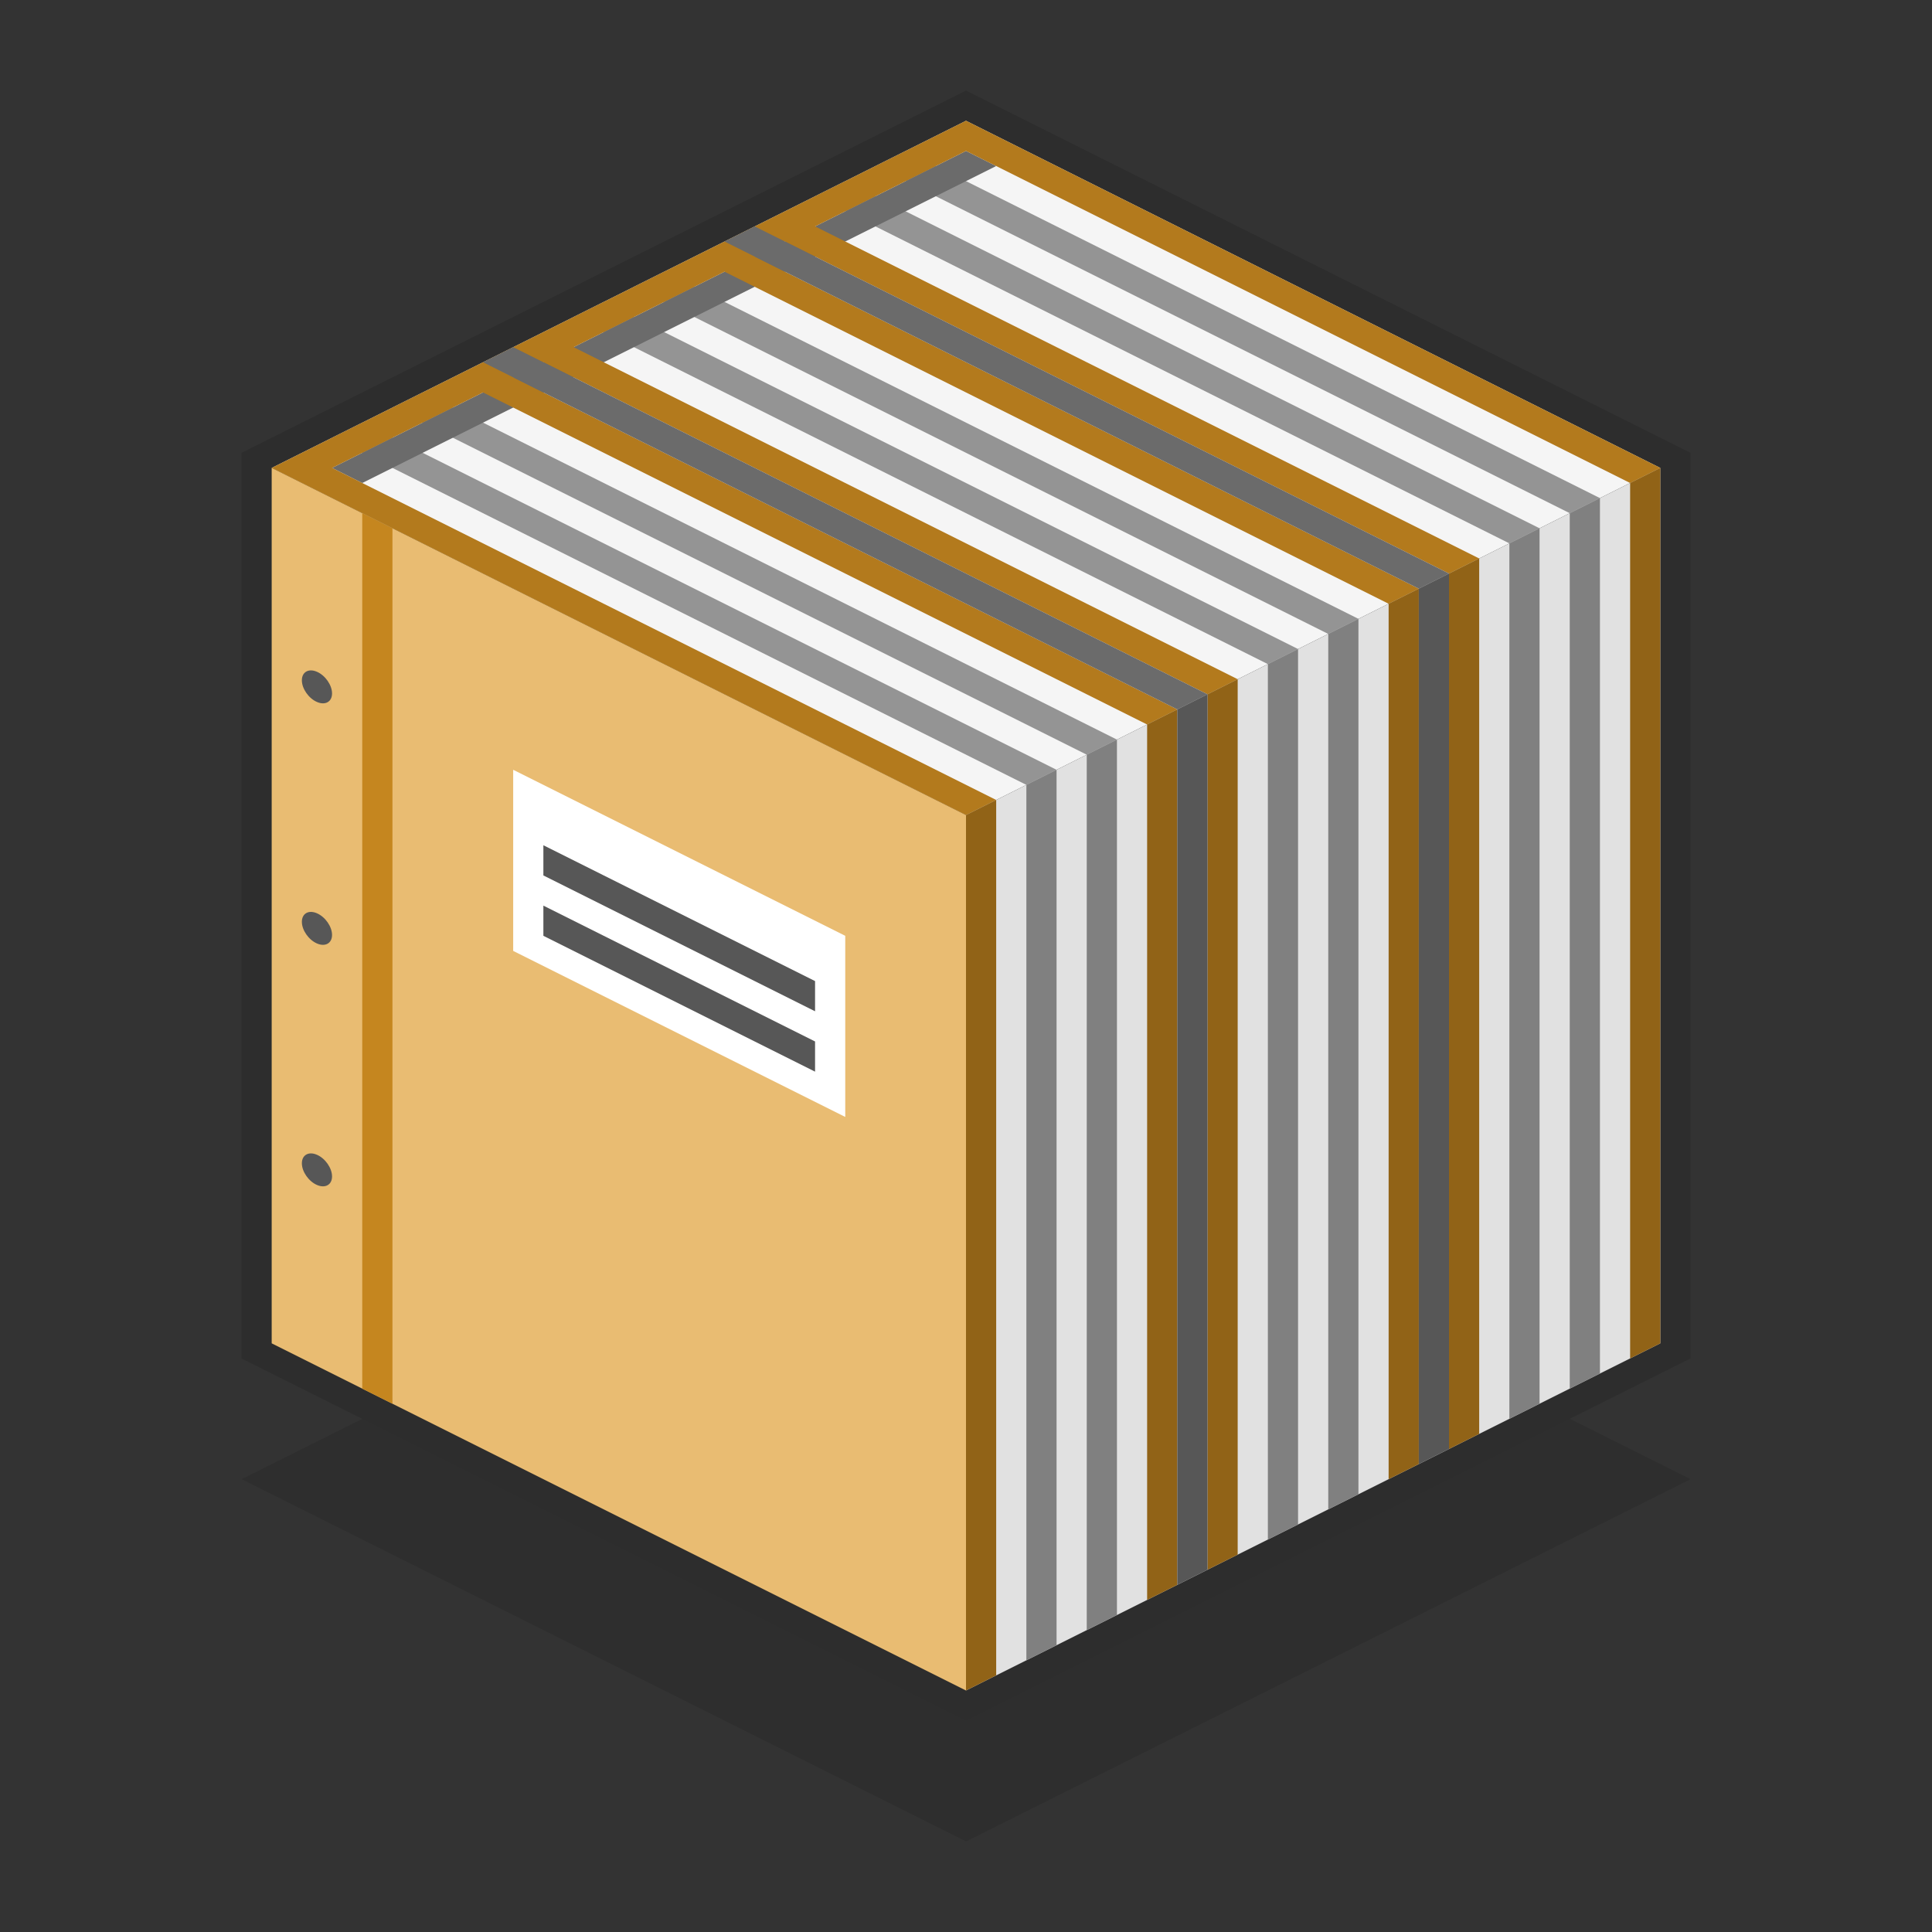 <?xml version="1.0" encoding="UTF-8" standalone="no"?>
<!-- Created with Inkscape (http://www.inkscape.org/) -->

<svg
   xmlns:dc="http://purl.org/dc/elements/1.1/"
   xmlns:cc="http://creativecommons.org/ns#"
   xmlns:rdf="http://www.w3.org/1999/02/22-rdf-syntax-ns#"
   xmlns:svg="http://www.w3.org/2000/svg"
   xmlns="http://www.w3.org/2000/svg"
   xmlns:sodipodi="http://sodipodi.sourceforge.net/DTD/sodipodi-0.dtd"
   xmlns:inkscape="http://www.inkscape.org/namespaces/inkscape"
   width="64"
   height="64"
   viewBox="0 0 64 64"
   id="svg2"
   version="1.1"
   inkscape:version="0.91 r13725"
   sodipodi:docname="books.svg">
  <rect x="0" y="0" width="64" height="64" fill="#333333" stroke="none"/>
  <defs
     id="defs4" />
  <sodipodi:namedview
     id="base"
     pagecolor="#ffffff"
     bordercolor="#666666"
     borderopacity="1.0"
     inkscape:pageopacity="0.0"
     inkscape:pageshadow="2"
     inkscape:zoom="5.8203516"
     inkscape:cx="48.691237"
     inkscape:cy="27.942708"
     inkscape:document-units="px"
     inkscape:current-layer="layer1"
     showgrid="true"
     units="px"
     inkscape:window-width="1366"
     inkscape:window-height="709"
     inkscape:window-x="0"
     inkscape:window-y="27"
     inkscape:window-maximized="1">
    <inkscape:grid
       type="xygrid"
       id="grid4136"
       spacingx="2"
       spacingy="2"
       enabled="false" />
    <inkscape:grid
       type="xygrid"
       id="grid4138"
       color="#ff001d"
       opacity="0.125"
       empcolor="#ff0f00"
       empopacity="0.251"
       visible="true"
       enabled="false" />
    <inkscape:grid
       type="xygrid"
       id="grid4264"
       color="#00ff02"
       opacity="0.125"
       empcolor="#00ff05"
       empopacity="0.251"
       spacingx="0.5"
       spacingy="0.5"
       snapvisiblegridlinesonly="true"
       enabled="false" />
  </sodipodi:namedview>
  <g
     inkscape:label="Layer 1"
     inkscape:groupmode="layer"
     id="layer1"
     transform="translate(0,-988.362)">
    <path
       style="fill:#2d2d2d;fill-opacity:0.706;fill-rule:evenodd;stroke:none;stroke-width:1px;stroke-linecap:butt;stroke-linejoin:miter;stroke-opacity:1"
       d="m 32,1049.362 -24,-12 24,-12 24,12 z"
       id="path4201"
       inkscape:connector-curvature="0"
       sodipodi:nodetypes="ccccc" />
    <path
       style="fill:#2d2d2d;fill-opacity:1;fill-rule:evenodd;stroke:none;stroke-width:1px;stroke-linecap:butt;stroke-linejoin:miter;stroke-opacity:1"
       d="m 32,991.362 -24,12 0,30 24,12 24,-12 0,-30 z"
       id="path4199"
       inkscape:connector-curvature="0" />
    <path
       style="fill:#f5f5f5;fill-opacity:1;fill-rule:evenodd;stroke:none;stroke-width:1px;stroke-linecap:butt;stroke-linejoin:miter;stroke-opacity:1"
       d="m 32,992.362 -23,11.5 23,11.5 23,-11.5 z"
       id="path4262"
       inkscape:connector-curvature="0"
       sodipodi:nodetypes="ccccc" />
    <path
       style="fill:#e9bc72;fill-opacity:1;fill-rule:evenodd;stroke:none;stroke-width:1px;stroke-linecap:butt;stroke-linejoin:miter;stroke-opacity:1"
       d="m 9,1003.862 23,11.5 0,29 -23,-11.5 z"
       id="path4266"
       inkscape:connector-curvature="0"
       sodipodi:nodetypes="ccccc" />
    <path
       style="fill:#e1e1e1;fill-opacity:1;fill-rule:evenodd;stroke:none;stroke-width:1px;stroke-linecap:butt;stroke-linejoin:miter;stroke-opacity:1"
       d="m 55,1003.862 -23,11.5 0,29 23,-11.5 z"
       id="path4266-1"
       inkscape:connector-curvature="0"
       sodipodi:nodetypes="ccccc" />
    <path
       style="fill:#916317;fill-opacity:1;fill-rule:evenodd;stroke:none;stroke-width:1px;stroke-linecap:butt;stroke-linejoin:miter;stroke-opacity:1"
       d="m 32,1015.362 0,29 1,-0.5 0,-29 z"
       id="path4141"
       inkscape:connector-curvature="0" />
    <path
       style="fill:#808080;fill-opacity:1;fill-rule:evenodd;stroke:none;stroke-width:1px;stroke-linecap:butt;stroke-linejoin:miter;stroke-opacity:1"
       d="m 34,1014.362 0,29 1,-0.5 0,-29 z"
       id="path4141-6"
       inkscape:connector-curvature="0" />
    <path
       style="fill:#808080;fill-opacity:1;fill-rule:evenodd;stroke:none;stroke-width:1px;stroke-linecap:butt;stroke-linejoin:miter;stroke-opacity:1"
       d="m 36,1013.362 0,29 1,-0.5 0,-29 z"
       id="path4141-5"
       inkscape:connector-curvature="0" />
    <path
       style="fill:#916317;fill-opacity:1;fill-rule:evenodd;stroke:none;stroke-width:1px;stroke-linecap:butt;stroke-linejoin:miter;stroke-opacity:1"
       d="m 38,1012.362 0,29 1,-0.5 0,-29 z"
       id="path4141-0"
       inkscape:connector-curvature="0" />
    <path
       style="fill:#916317;fill-opacity:1;fill-rule:evenodd;stroke:none;stroke-width:1px;stroke-linecap:butt;stroke-linejoin:miter;stroke-opacity:1"
       d="m 40,1011.362 0,29 1,-0.5 0,-29 z"
       id="path4141-9"
       inkscape:connector-curvature="0" />
    <path
       style="fill:#808080;fill-opacity:1;fill-rule:evenodd;stroke:none;stroke-width:1px;stroke-linecap:butt;stroke-linejoin:miter;stroke-opacity:1"
       d="m 42,1010.362 0,29 1,-0.5 0,-29 z"
       id="path4141-94"
       inkscape:connector-curvature="0" />
    <path
       style="fill:#808080;fill-opacity:1;fill-rule:evenodd;stroke:none;stroke-width:1px;stroke-linecap:butt;stroke-linejoin:miter;stroke-opacity:1"
       d="m 44,1009.362 0,29 1,-0.5 0,-29 z"
       id="path4141-2"
       inkscape:connector-curvature="0" />
    <path
       style="fill:#916317;fill-opacity:1;fill-rule:evenodd;stroke:none;stroke-width:1px;stroke-linecap:butt;stroke-linejoin:miter;stroke-opacity:1"
       d="m 46,1008.362 0,29 1,-0.5 0,-29 z"
       id="path4141-1"
       inkscape:connector-curvature="0" />
    <path
       style="fill:#916317;fill-opacity:1;fill-rule:evenodd;stroke:none;stroke-width:1px;stroke-linecap:butt;stroke-linejoin:miter;stroke-opacity:1"
       d="m 48,1007.362 0,29 1,-0.5 0,-29 z"
       id="path4141-95"
       inkscape:connector-curvature="0" />
    <path
       style="fill:#808080;fill-opacity:1;fill-rule:evenodd;stroke:none;stroke-width:1px;stroke-linecap:butt;stroke-linejoin:miter;stroke-opacity:1"
       d="m 50,1006.362 0,29 1,-0.5 0,-29 z"
       id="path4141-10"
       inkscape:connector-curvature="0" />
    <path
       style="fill:#808080;fill-opacity:1;fill-rule:evenodd;stroke:none;stroke-width:1px;stroke-linecap:butt;stroke-linejoin:miter;stroke-opacity:1"
       d="m 52,1005.362 0,29 1,-0.5 0,-29 z"
       id="path4141-8"
       inkscape:connector-curvature="0" />
    <path
       style="fill:#949494;fill-opacity:1;fill-rule:evenodd;stroke:none;stroke-width:1px;stroke-linecap:butt;stroke-linejoin:miter;stroke-opacity:1"
       d="m 11,1002.862 23,11.5 1,-0.5 -23,-11.5 z"
       id="path4212-0"
       inkscape:connector-curvature="0" />
    <path
       style="fill:#949494;fill-opacity:1;fill-rule:evenodd;stroke:none;stroke-width:1px;stroke-linecap:butt;stroke-linejoin:miter;stroke-opacity:1"
       d="m 13,1001.862 23,11.5 1,-0.5 -23,-11.5 z"
       id="path4212-9"
       inkscape:connector-curvature="0" />
    <path
       style="fill:#949494;fill-opacity:1;fill-rule:evenodd;stroke:none;stroke-width:1px;stroke-linecap:butt;stroke-linejoin:miter;stroke-opacity:1"
       d="m 19,998.862 23,11.5 1,-0.5 -23,-11.5 z"
       id="path4212-1"
       inkscape:connector-curvature="0" />
    <path
       style="fill:#949494;fill-opacity:1;fill-rule:evenodd;stroke:none;stroke-width:1px;stroke-linecap:butt;stroke-linejoin:miter;stroke-opacity:1"
       d="m 21,997.862 23,11.5 1,-0.5 -23,-11.5 z"
       id="path4212-24"
       inkscape:connector-curvature="0" />
    <path
       style="fill:#949494;fill-opacity:1;fill-rule:evenodd;stroke:none;stroke-width:1px;stroke-linecap:butt;stroke-linejoin:miter;stroke-opacity:1"
       d="m 27,994.862 23,11.5 1,-0.5 -23,-11.5 z"
       id="path4212-70"
       inkscape:connector-curvature="0" />
    <path
       style="fill:#949494;fill-opacity:1;fill-rule:evenodd;stroke:none;stroke-width:1px;stroke-linecap:butt;stroke-linejoin:miter;stroke-opacity:1"
       d="m 29,993.862 23,11.5 1,-0.5 -23,-11.5 z"
       id="path4212-6"
       inkscape:connector-curvature="0" />
    <path
       style="fill:#ffffff;fill-opacity:1;fill-rule:evenodd;stroke:none;stroke-width:1px;stroke-linecap:butt;stroke-linejoin:miter;stroke-opacity:1"
       d="m 17,1013.862 0,6 11,5.5 0,-6 z"
       id="path4229"
       inkscape:connector-curvature="0" />
    <path
       style="fill:#916317;fill-opacity:1;fill-rule:evenodd;stroke:none;stroke-width:1px;stroke-linecap:butt;stroke-linejoin:miter;stroke-opacity:1"
       d="m 54,1004.362 0,29 1,-0.5 0,-29 z"
       id="path4141-8-7"
       inkscape:connector-curvature="0" />
    <path
       style="fill:#6b6b6b;fill-rule:evenodd;stroke:none;stroke-width:1px;stroke-linecap:butt;stroke-linejoin:miter;stroke-opacity:1;fill-opacity:1"
       d="m 11,1003.862 1,0.5 21,-10.5 -1,-0.5 z"
       id="path4352"
       inkscape:connector-curvature="0" />
    <path
       style="fill:#b37a1d;fill-rule:evenodd;stroke:none;stroke-width:1px;stroke-linecap:butt;stroke-linejoin:miter;stroke-opacity:1;fill-opacity:1"
       d="m 54,1004.362 1,-0.5 -23,-11.5 -23,11.5 23,11.5 1,-0.5 -22,-11 5,-2.5 22,11 1,-0.5 -22,-11 1,-0.5 22,11 1,-0.5 -22,-11 5,-2.5 22,11 1,-0.5 -22,-11 1,-0.5 22,11 1,-0.5 -22,-11 5,-2.5 z"
       id="path4232"
       inkscape:connector-curvature="0" />
    <path
       style="fill:#c5861f;fill-opacity:1;fill-rule:evenodd;stroke:none;stroke-width:1px;stroke-linecap:butt;stroke-linejoin:miter;stroke-opacity:1"
       d="m 13,1005.862 -1,-0.5 0,29 1,0.5 z"
       id="path4164"
       inkscape:connector-curvature="0" />
    <path
       style="fill:#575757;fill-opacity:1;fill-rule:evenodd;stroke:none;stroke-width:1px;stroke-linecap:butt;stroke-linejoin:miter;stroke-opacity:1"
       d="m 39,1011.862 0,29 1,-0.5 0,-29 z"
       id="path4141-0-7"
       inkscape:connector-curvature="0" />
    <path
       style="fill:#575757;fill-opacity:1;fill-rule:evenodd;stroke:none;stroke-width:1px;stroke-linecap:butt;stroke-linejoin:miter;stroke-opacity:1"
       d="m 47,1007.862 0,29 1,-0.5 0,-29 z"
       id="path4141-0-7-8"
       inkscape:connector-curvature="0" />
    <path
       style="fill:#6b6b6b;fill-opacity:1;fill-rule:evenodd;stroke:none;stroke-width:1px;stroke-linecap:butt;stroke-linejoin:miter;stroke-opacity:1"
       d="m 16,1000.362 23,11.5 1,-0.5 -23,-11.5 z"
       id="path4212-2-8"
       inkscape:connector-curvature="0" />
    <path
       style="fill:#6b6b6b;fill-opacity:1;fill-rule:evenodd;stroke:none;stroke-width:1px;stroke-linecap:butt;stroke-linejoin:miter;stroke-opacity:1"
       d="m 24,996.362 23,11.5 1,-0.5 -23,-11.5 z"
       id="path4212-2-8-8"
       inkscape:connector-curvature="0" />
    <path
       style="fill:#575757;fill-rule:evenodd;stroke:none;stroke-width:1px;stroke-linecap:butt;stroke-linejoin:miter;stroke-opacity:1;fill-opacity:1"
       d="m 18,1019.362 9,4.5 0,-1 -9,-4.5 z"
       id="path4249"
       inkscape:connector-curvature="0" />
    <path
       style="fill:#575757;fill-rule:evenodd;stroke:none;stroke-width:1px;stroke-linecap:butt;stroke-linejoin:miter;stroke-opacity:1;fill-opacity:1"
       d="m 18,1017.362 9,4.5 0,-1 -9,-4.5 z"
       id="path4251"
       inkscape:connector-curvature="0" />
    <ellipse
       style="opacity:1;fill:#575757;fill-opacity:1;stroke:none;stroke-width:0.5;stroke-miterlimit:4;stroke-dasharray:none;stroke-opacity:0.657"
       id="path4274"
       cx="11.45"
       cy="1006.547"
       rx="0.545"
       ry="0.5"
       transform="matrix(0.917,0.399,0,1,0,0)" />
    <ellipse
       style="opacity:1;fill:#575757;fill-opacity:1;stroke:none;stroke-width:0.5;stroke-miterlimit:4;stroke-dasharray:none;stroke-opacity:0.657"
       id="path4274-7"
       cx="11.45"
       cy="1022.547"
       rx="0.545"
       ry="0.5"
       transform="matrix(0.917,0.399,0,1,0,0)" />
    <ellipse
       style="opacity:1;fill:#575757;fill-opacity:1;stroke:none;stroke-width:0.5;stroke-miterlimit:4;stroke-dasharray:none;stroke-opacity:0.657"
       id="path4274-7-2"
       cx="11.45"
       cy="1014.547"
       rx="0.545"
       ry="0.5"
       transform="matrix(0.917,0.399,0,1,0,0)" />
  </g>
</svg>
